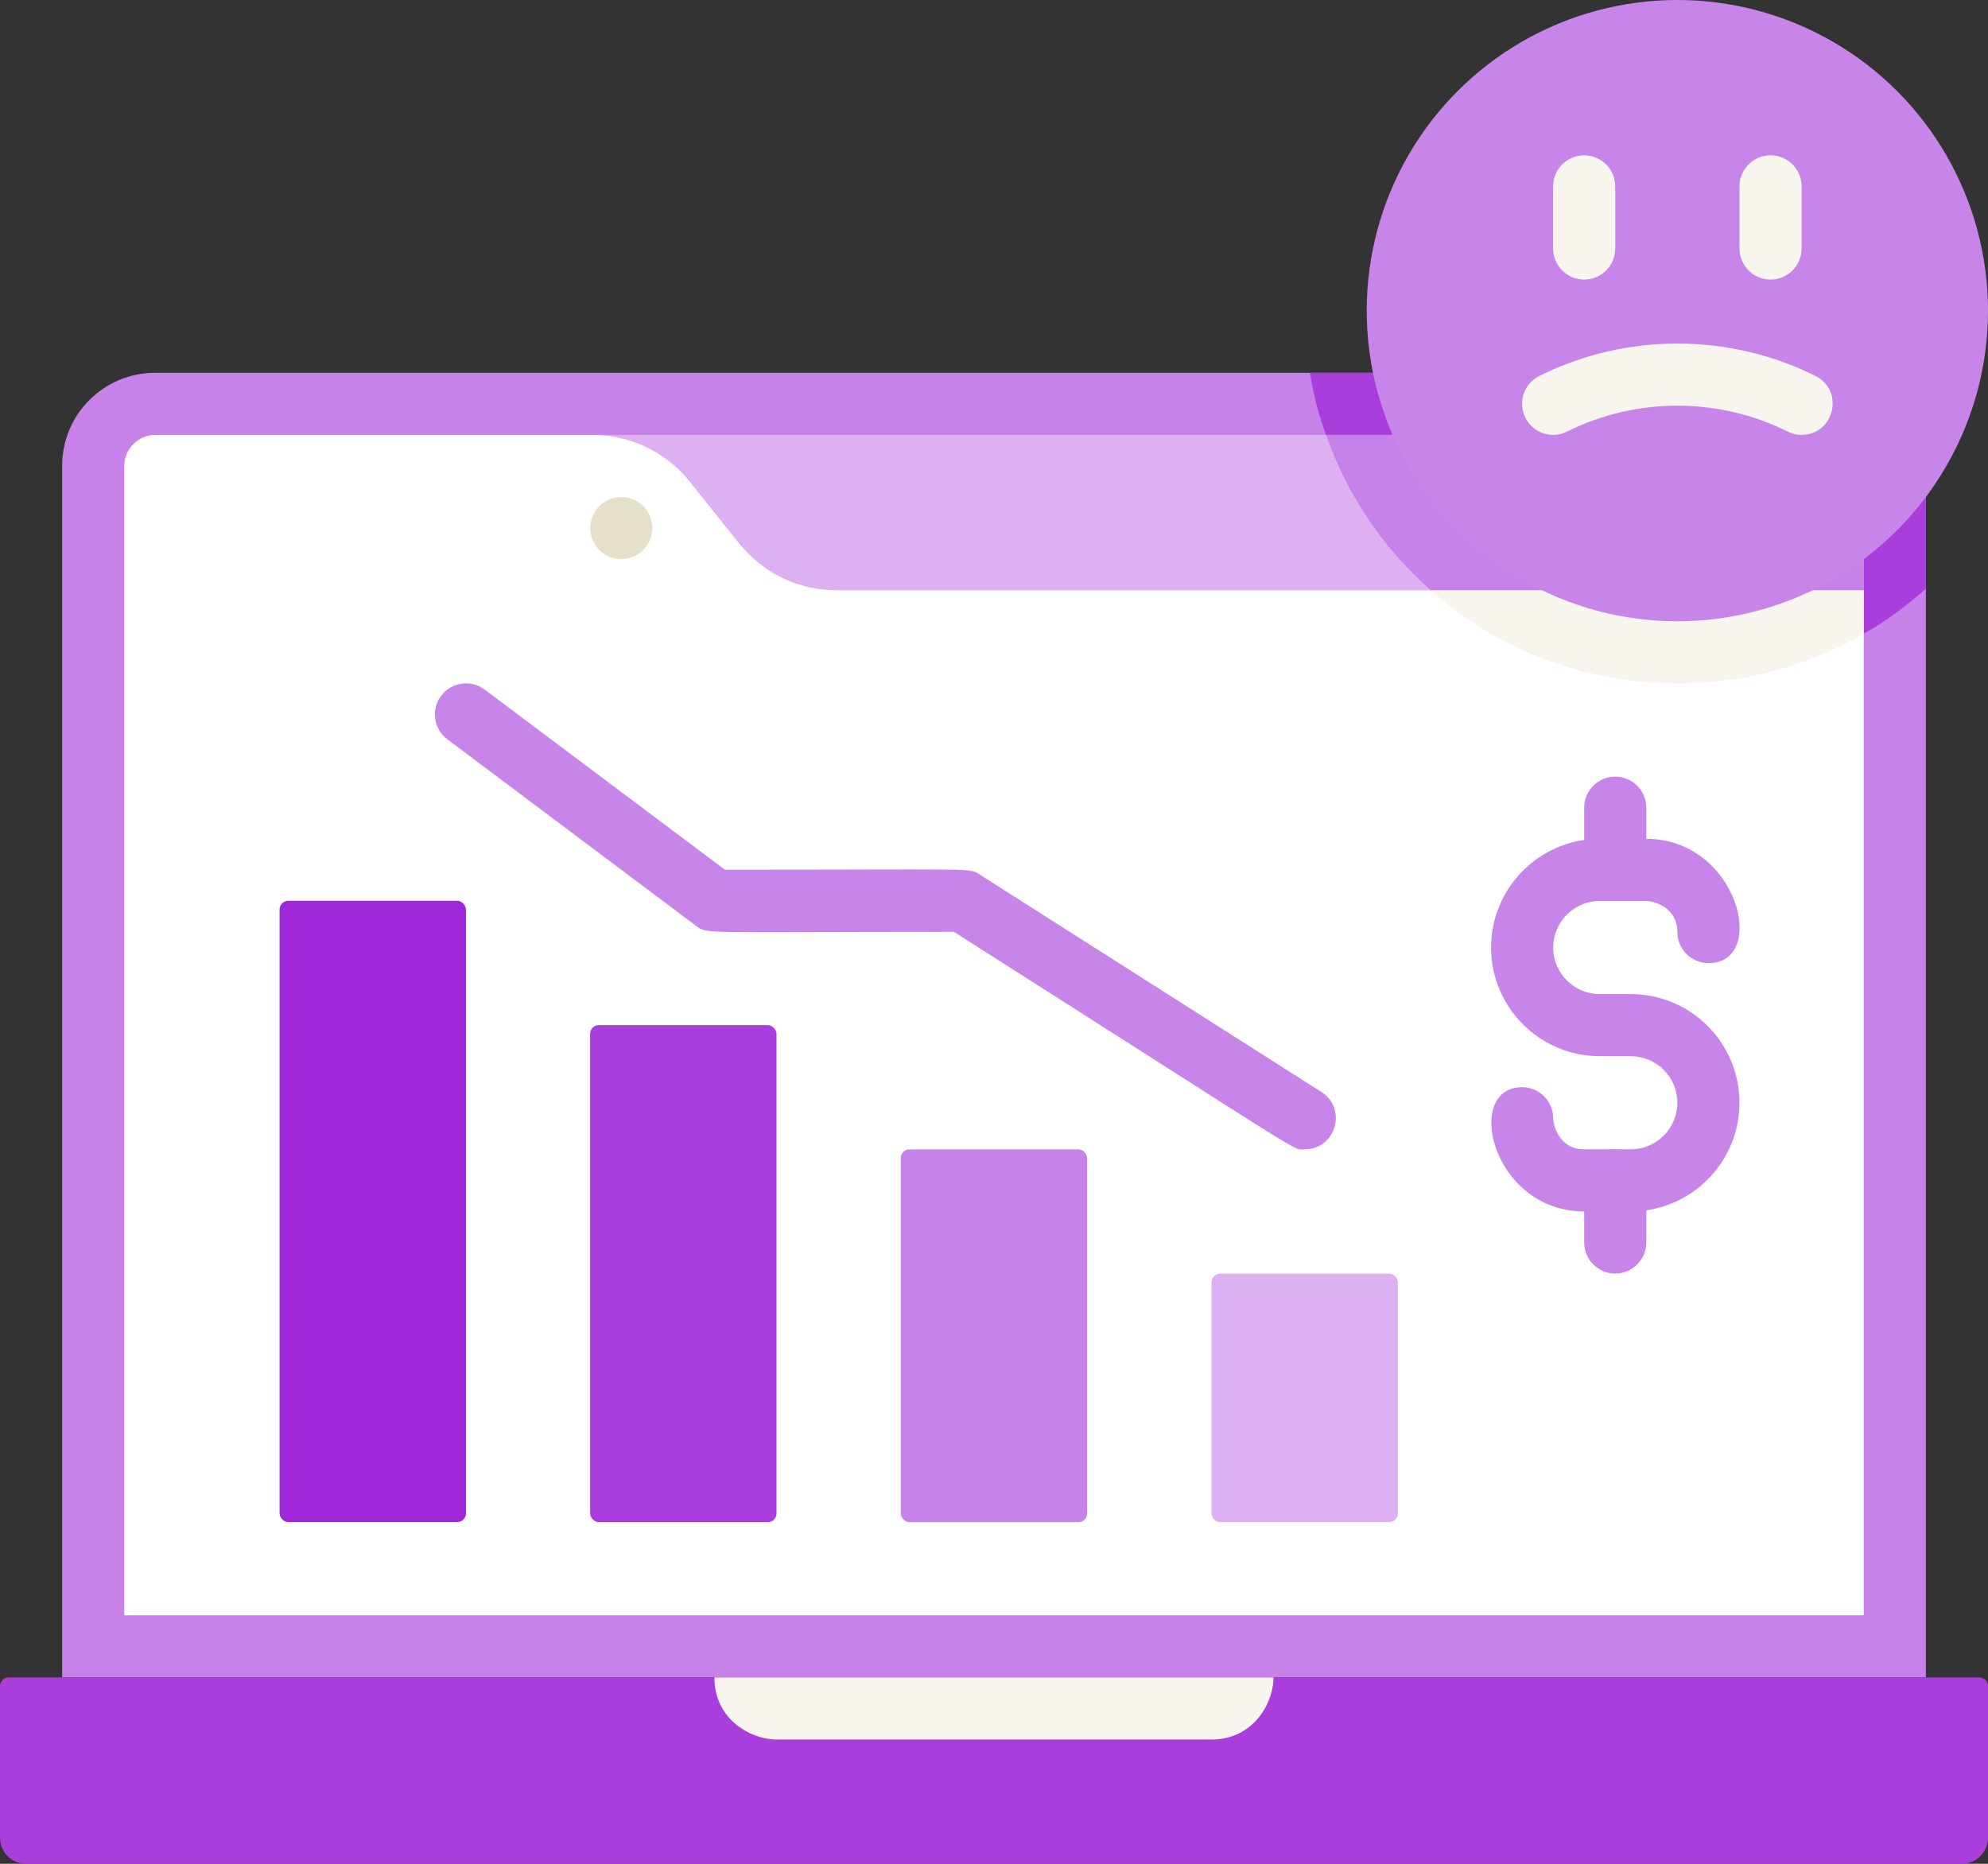 <?xml version="1.0" encoding="UTF-8"?><svg xmlns="http://www.w3.org/2000/svg" viewBox="0 0 228.47 214.19"><rect x="0" y="0" width="228.47" height="214.19" fill="#333333" stroke="none"/><g id="a"/><g id="b"><g id="c"><g><path d="M221.33,53.55V192.77H7.14V53.55c0-5.93,4.78-10.71,10.71-10.71H210.62c5.93,0,10.71,4.78,10.71,10.71Z" style="fill:#c782e9;"/><path d="M1,192.77H227.47c.55,0,1,.45,1,1v17.42c0,1.66-1.34,3-3,3H3c-1.66,0-3-1.34-3-3v-17.42c0-.55,.45-1,1-1Z" style="fill:#a93edd;"/><path d="M214.19,53.55v14.28H71.4c-16.23-20.29-13.09-16.36-14.28-17.85H210.62c1.96,0,3.57,1.61,3.57,3.57Z" style="fill:#dcb0f1;"/><path d="M214.19,67.83v117.8H14.28V53.55c0-1.96,1.61-3.57,3.57-3.57h50.26c4.32,0,8.42,1.96,11.14,5.35,5.54,6.93,5.86,7.36,6.25,7.75,2.68,3.03,6.57,4.75,10.6,4.75h118.09Z" style="fill:#fff;"/><path d="M187.42,139.22h-5.35c-10.63,0-13.93-14.28-7.14-14.28,1.97,0,3.57,1.6,3.57,3.57,0,.71,.63,3.57,3.57,3.57h5.35c2.95,0,5.35-2.4,5.35-5.35s-2.4-5.35-5.35-5.35h-3.57c-6.89,0-12.49-5.61-12.49-12.49s5.61-12.49,12.49-12.49h5.35c10.56,0,14.07,14.28,7.14,14.28-1.97,0-3.57-1.6-3.57-3.57,0-2.94-2.86-3.57-3.57-3.57h-5.35c-2.95,0-5.35,2.4-5.35,5.35s2.4,5.35,5.35,5.35h3.57c6.89,0,12.49,5.61,12.49,12.49s-5.61,12.49-12.49,12.49Z" style="fill:#c885e9;"/><path d="M185.63,103.53c-1.97,0-3.57-1.6-3.57-3.57v-7.14c0-1.97,1.6-3.57,3.57-3.57s3.57,1.6,3.57,3.57v7.14c0,1.97-1.6,3.57-3.57,3.57Z" style="fill:#c885e9;"/><path d="M185.63,146.36c-1.97,0-3.57-1.6-3.57-3.57v-7.14c0-1.97,1.6-3.57,3.57-3.57s3.57,1.6,3.57,3.57v7.14c0,1.97-1.6,3.57-3.57,3.57Z" style="fill:#c885e9;"/><path d="M139.22,199.91h-49.98c-2.88,0-7.14-2.25-7.14-7.14h64.26c0,2.88-2.25,7.14-7.14,7.14Z" style="fill:#f7f5ee;"/><rect x="139.22" y="146.36" width="21.42" height="28.56" rx="1" ry="1" transform="translate(299.87 321.29) rotate(-180)" style="fill:#dcb0f1;"/><rect x="103.53" y="132.08" width="21.42" height="42.84" rx="1" ry="1" transform="translate(228.47 307.01) rotate(-180)" style="fill:#c782e9;"/><rect x="67.83" y="117.8" width="21.42" height="57.12" rx="1" ry="1" transform="translate(157.07 292.73) rotate(-180)" style="fill:#a93edd;"/><rect x="32.13" y="103.53" width="21.42" height="71.4" rx="1" ry="1" transform="translate(85.68 278.45) rotate(-180)" style="fill:#9f28d9;"/><path d="M149.93,132.08c-1.48,0,1.63,1.69-40.3-24.99-29.68,0-28.32,.29-29.66-.71l-28.56-21.42c-1.58-1.18-1.9-3.42-.71-5,1.19-1.57,3.42-1.9,5-.71l27.61,20.7c29.62,0,28.04-.23,29.29,.56l39.27,24.99c3,1.91,1.65,6.58-1.92,6.58Z" style="fill:#c885e9;"/><path d="M221.33,53.55v14.1c-2.18,1.96-4.57,3.71-7.14,5.18v-19.28c0-1.96-1.61-3.57-3.57-3.57h-58.22c-.86-2.28-1.46-4.68-1.86-7.14h60.08c5.93,0,10.71,4.78,10.71,10.71Z" style="fill:#a93edd;"/><path d="M214.19,67.83v5c-15.41,8.93-35.67,7.49-49.76-5h49.76Z" style="fill:#f7f5ee;"/><path d="M214.19,53.55v14.28h-49.76c-5.43-4.78-9.6-10.89-12.03-17.85h58.22c1.96,0,3.57,1.61,3.57,3.57Z" style="fill:#c782e9;"/><circle cx="192.77" cy="35.7" r="35.7" style="fill:#c885e9;"/><path d="M182.06,32.13c-1.97,0-3.57-1.6-3.57-3.57v-7.14c0-1.97,1.6-3.57,3.57-3.57s3.57,1.6,3.57,3.57v7.14c0,1.97-1.6,3.57-3.57,3.57Z" style="fill:#f7f5ee;"/><path d="M203.48,32.13c-1.97,0-3.57-1.6-3.57-3.57v-7.14c0-1.97,1.6-3.57,3.57-3.57s3.57,1.6,3.57,3.57v7.14c0,1.97-1.6,3.57-3.57,3.57Z" style="fill:#f7f5ee;"/><circle cx="71.4" cy="60.69" r="3.57" style="fill:#e5e0c9;"/><path d="M207.05,49.98c-.54,0-1.08-.12-1.59-.38-7.94-3.97-17.42-3.97-25.37,0-1.76,.88-3.91,.17-4.79-1.6-.88-1.76-.17-3.91,1.6-4.79,9.94-4.97,21.81-4.97,31.75,0,3.35,1.68,2.16,6.76-1.6,6.76Z" style="fill:#f7f5ee;"/></g></g></g></svg>